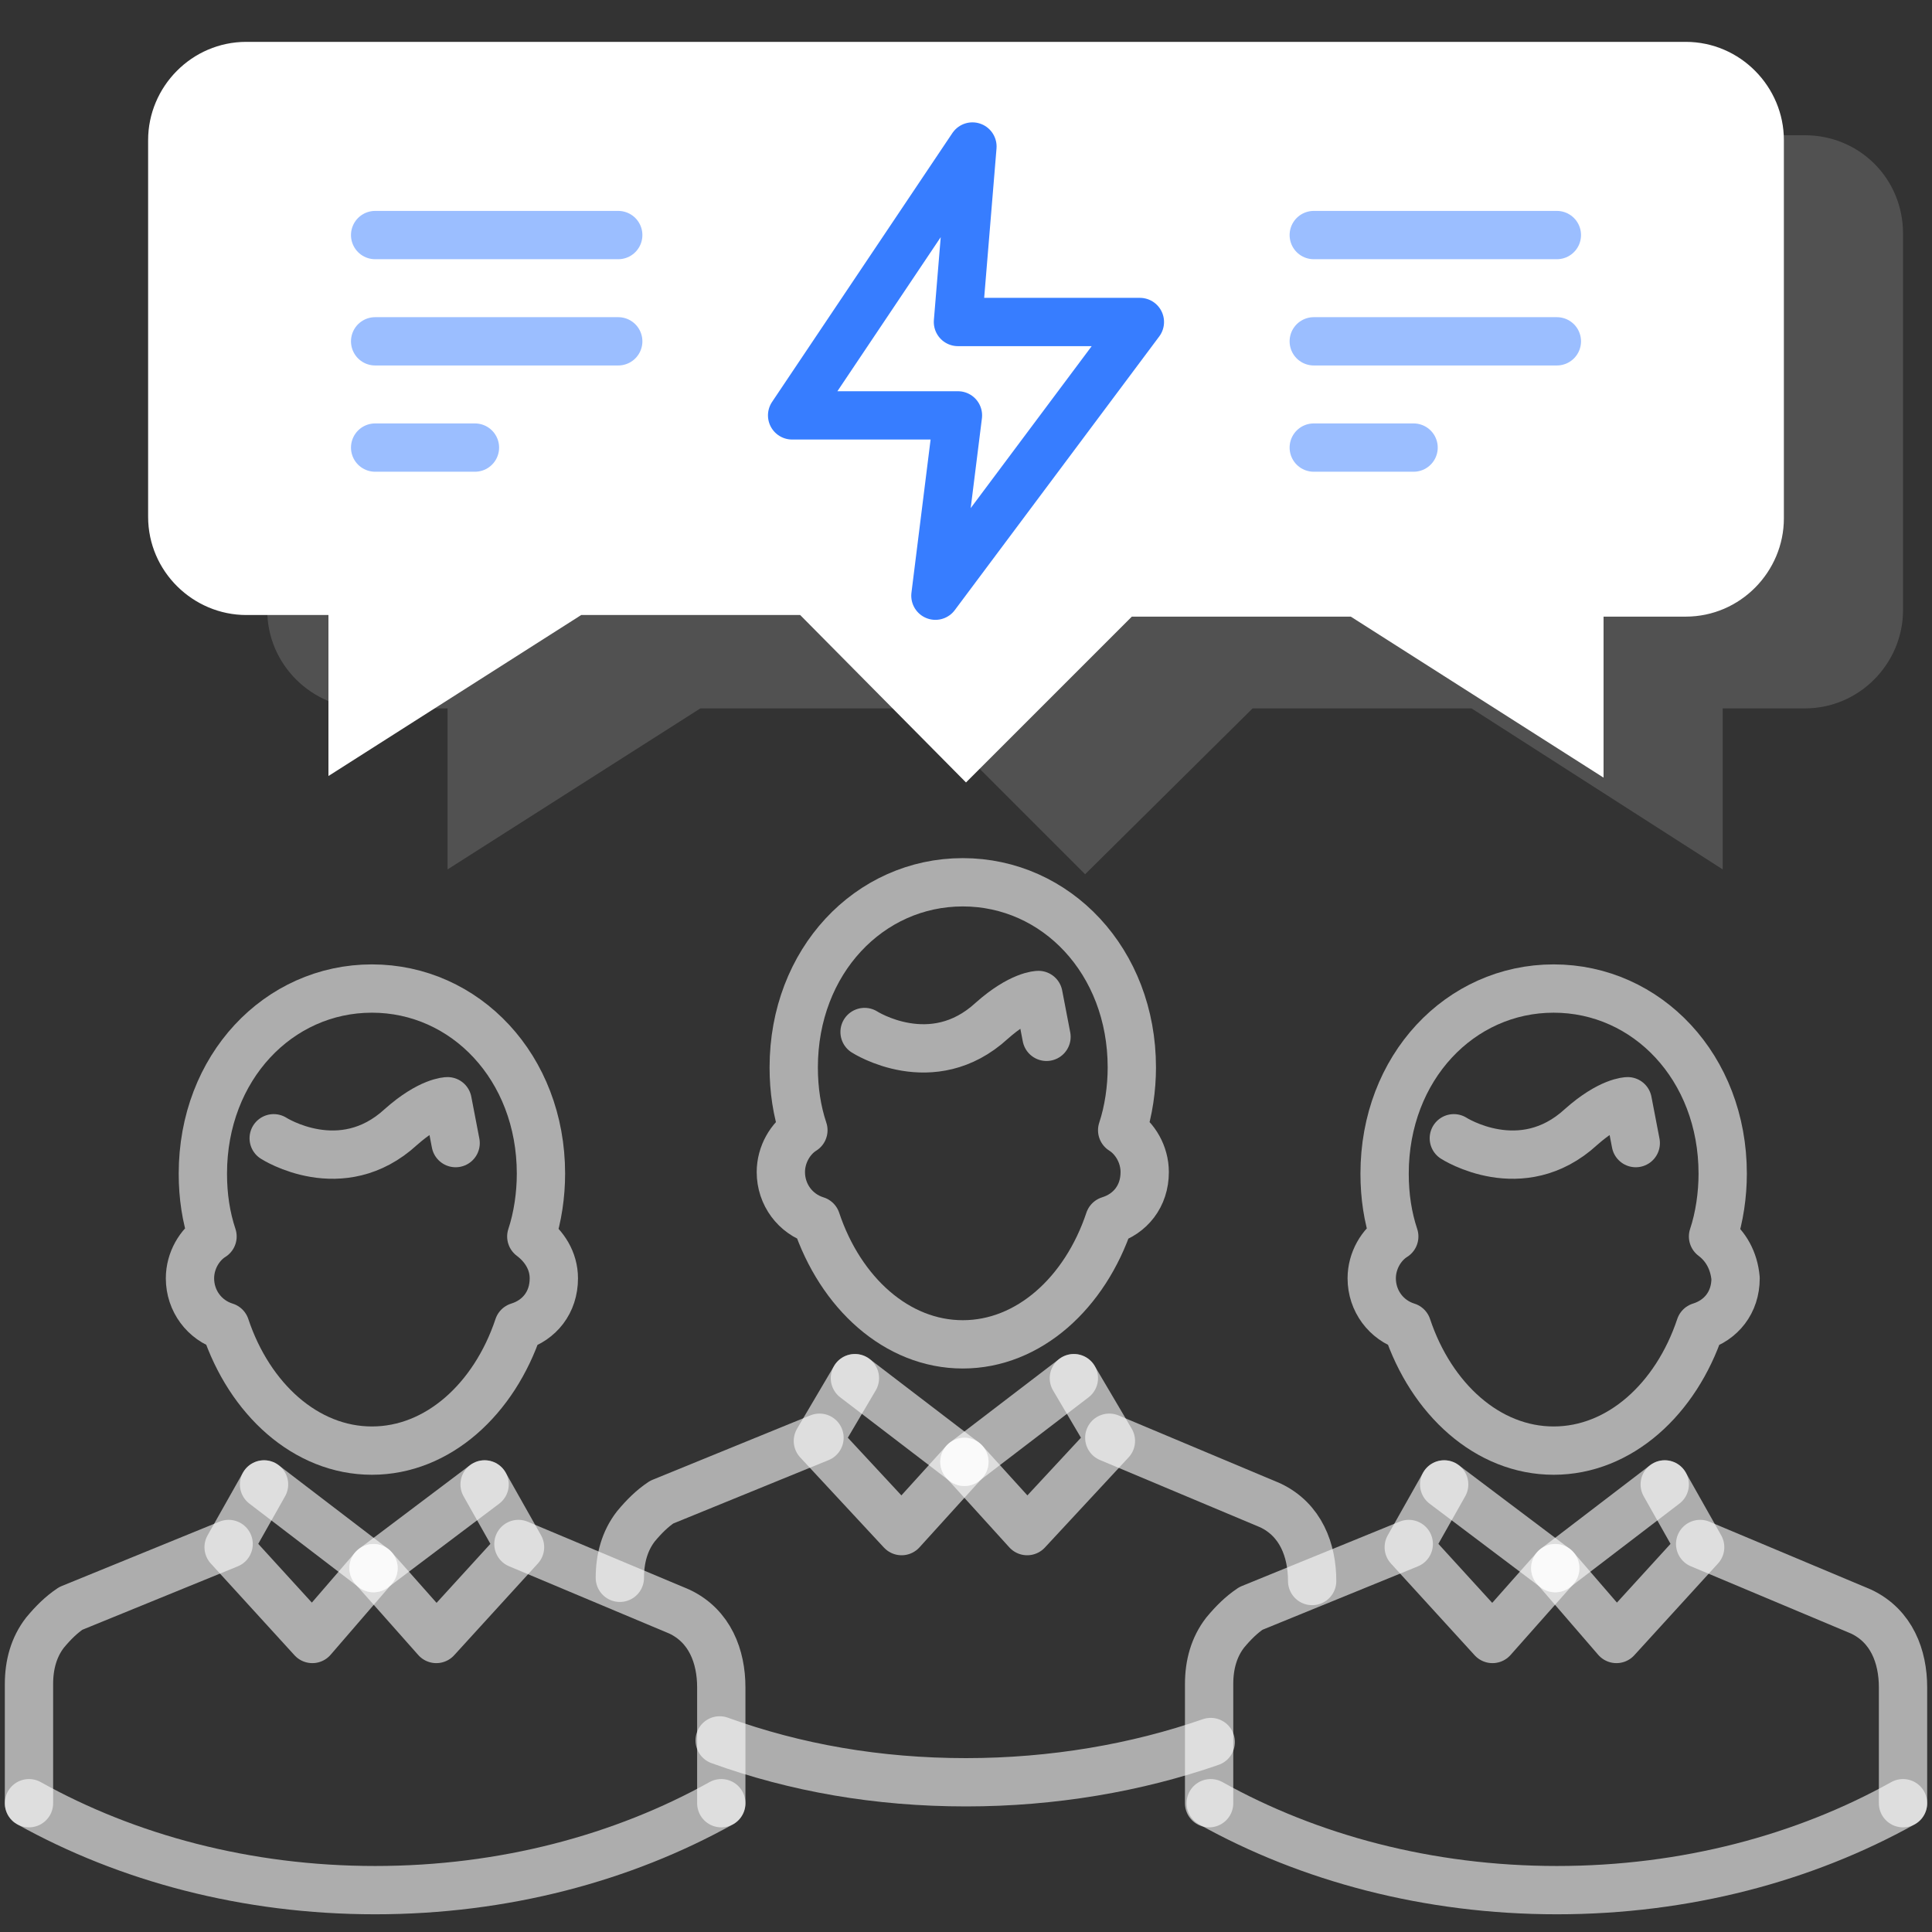 <svg xmlns="http://www.w3.org/2000/svg" xmlns:xlink="http://www.w3.org/1999/xlink" x="0" y="0" viewBox="0 0 120 120" xml:space="preserve" style="enable-background:new 0 0 120 120"><rect x="0" y="0" width="120" height="120" fill="#333333" stroke="none"/><style type="text/css">.icon-white-7-0{fill:#fff}.icon-white-7-1{fill:none;stroke:#fff}.icon-white-7-2{fill:none;stroke:#377dff}</style><path d="M112.1,8.4H22.7c-3.4,0-6.1,2.8-6.1,6.1v23.4c0,3.4,2.8,6.1,6.1,6.1h5.1v10l15.7-10h13.6l10.3,10.3L77.8,44	h13.6L107,54V44h5.1c3.4,0,6.1-2.8,6.1-6.1V14.5C118.2,11.1,115.5,8.4,112.1,8.4z" class="icon-white-7-0 fill-white" opacity=".15"/><path d="M104.7,2.6H15.3c-3.4,0-6.1,2.8-6.1,6.1v23.4c0,3.4,2.8,6.1,6.1,6.1h5.1v10l15.7-10h13.6L60,48.6l10.3-10.3	h13.6l15.7,10v-10h5.1c3.4,0,6.1-2.8,6.1-6.1V8.7C110.8,5.4,108.1,2.6,104.7,2.6z" class="icon-white-7-0 fill-white"/><g><path stroke-linecap="round" stroke-linejoin="round" stroke-miterlimit="10" stroke-width="3" d="M106.4,76.8c0.4-1.2,0.6-2.6,0.6-3.9c0-6.6-4.7-11.5-10.5-11.5S86,66.3,86,72.9c0,1.4,0.2,2.7,0.6,3.9 c-0.8,0.5-1.4,1.5-1.4,2.6c0,1.4,0.9,2.6,2.2,3c1.5,4.5,5,7.7,9.1,7.7s7.6-3.2,9.1-7.7c1.3-0.4,2.2-1.5,2.2-3 C107.7,78.3,107.2,77.4,106.4,76.8z" class="icon-white-7-1 fill-none stroke-white" opacity=".6"/><path stroke-linecap="round" stroke-linejoin="round" stroke-miterlimit="10" stroke-width="3" d="M101.6,71l-0.5-2.6c0,0-1.1,0-2.9,1.6c-3.7,3.4-7.9,0.7-7.9,0.7" class="icon-white-7-1 fill-none stroke-white" opacity=".6"/><path stroke-linecap="round" stroke-linejoin="round" stroke-miterlimit="10" stroke-width="3" d="M86.5,74.8" class="icon-white-7-1 fill-none stroke-white" opacity=".6"/><path stroke-linecap="round" stroke-linejoin="round" stroke-miterlimit="10" stroke-width="3" d="M105.6,95.9l10,4.2c1.9,0.9,2.6,2.8,2.6,4.7v0.4v6.8" class="icon-white-7-1 fill-none stroke-white" opacity=".6"/><polyline stroke-linecap="round" stroke-linejoin="round" stroke-miterlimit="10" stroke-width="3" points="96.6 97.4 100.4 101.8 105.6 96.1 103.4 92.2" class="icon-white-7-1 fill-none stroke-white" opacity=".6"/><path stroke-linecap="round" stroke-linejoin="round" stroke-miterlimit="10" stroke-width="3" d="M87.5,95.9l-9.8,4c-0.6,0.4-1.1,0.9-1.6,1.5c-0.7,0.9-1,2-1,3.2v7.4" class="icon-white-7-1 fill-none stroke-white" opacity=".6"/><path stroke-linecap="round" stroke-linejoin="round" stroke-miterlimit="10" stroke-width="3" d="M87,80.4" class="icon-white-7-1 fill-none stroke-white" opacity=".6"/><polyline stroke-linecap="round" stroke-linejoin="round" stroke-miterlimit="10" stroke-width="3" points="96.6 97.4 92.7 101.8 87.5 96.1 89.7 92.2" class="icon-white-7-1 fill-none stroke-white" opacity=".6"/><line x1="103.4" x2="96.6" y1="92.2" y2="97.4" stroke-linecap="round" stroke-linejoin="round" stroke-miterlimit="10" stroke-width="3" class="icon-white-7-1 fill-none stroke-white" opacity=".6"/><line x1="89.7" x2="96.6" y1="92.2" y2="97.4" stroke-linecap="round" stroke-linejoin="round" stroke-miterlimit="10" stroke-width="3" class="icon-white-7-1 fill-none stroke-white" opacity=".6"/><path stroke-linecap="round" stroke-linejoin="round" stroke-miterlimit="10" stroke-width="3" d="M118.2,112c-6.1,3.4-13.5,5.4-21.5,5.4s-15.4-2-21.5-5.4" class="icon-white-7-1 fill-none stroke-white" opacity=".6"/></g><g><path stroke-linecap="round" stroke-linejoin="round" stroke-miterlimit="10" stroke-width="3" d="M69.7,70.2c0.4-1.2,0.6-2.6,0.6-3.9c0-6.6-4.7-11.5-10.5-11.5s-10.5,4.9-10.5,11.5c0,1.4,0.2,2.7,0.6,3.9 c-0.8,0.5-1.4,1.5-1.4,2.6c0,1.4,0.9,2.6,2.2,3c1.5,4.5,5,7.7,9.1,7.7s7.6-3.2,9.1-7.7c1.3-0.4,2.2-1.5,2.2-3 C71.1,71.7,70.5,70.7,69.7,70.2z" class="icon-white-7-1 fill-none stroke-white" opacity=".6"/><path stroke-linecap="round" stroke-linejoin="round" stroke-miterlimit="10" stroke-width="3" d="M65,64.4l-0.5-2.6c0,0-1.1,0-2.9,1.6c-3.7,3.4-7.9,0.7-7.9,0.7" class="icon-white-7-1 fill-none stroke-white" opacity=".6"/><path stroke-linecap="round" stroke-linejoin="round" stroke-miterlimit="10" stroke-width="3" d="M49.9,68.2" class="icon-white-7-1 fill-none stroke-white" opacity=".6"/><path stroke-linecap="round" stroke-linejoin="round" stroke-miterlimit="10" stroke-width="3" d="M68.9,89.3l10,4.2c1.9,0.9,2.6,2.8,2.6,4.7" class="icon-white-7-1 fill-none stroke-white" opacity=".6"/><polyline stroke-linecap="round" stroke-linejoin="round" stroke-miterlimit="10" stroke-width="3" points="59.9 90.8 63.8 95.1 69 89.5 66.7 85.6" class="icon-white-7-1 fill-none stroke-white" opacity=".6"/><path stroke-linecap="round" stroke-linejoin="round" stroke-miterlimit="10" stroke-width="3" d="M50.9,89.3l-9.8,4c-0.6,0.4-1.1,0.9-1.6,1.5c-0.7,0.9-1,2-1,3.2" class="icon-white-7-1 fill-none stroke-white" opacity=".6"/><path stroke-linecap="round" stroke-linejoin="round" stroke-miterlimit="10" stroke-width="3" d="M50.3,73.8" class="icon-white-7-1 fill-none stroke-white" opacity=".6"/><polyline stroke-linecap="round" stroke-linejoin="round" stroke-miterlimit="10" stroke-width="3" points="59.9 90.8 56 95.1 50.8 89.5 53.1 85.6" class="icon-white-7-1 fill-none stroke-white" opacity=".6"/><line x1="66.7" x2="59.9" y1="85.6" y2="90.8" stroke-linecap="round" stroke-linejoin="round" stroke-miterlimit="10" stroke-width="3" class="icon-white-7-1 fill-none stroke-white" opacity=".6"/><line x1="53.1" x2="59.9" y1="85.6" y2="90.8" stroke-linecap="round" stroke-linejoin="round" stroke-miterlimit="10" stroke-width="3" class="icon-white-7-1 fill-none stroke-white" opacity=".6"/><path stroke-linecap="round" stroke-linejoin="round" stroke-miterlimit="10" stroke-width="3" d="M75.2,108.2c-4.6,1.6-9.8,2.5-15.2,2.5c-5.5,0-10.6-0.9-15.3-2.6" class="icon-white-7-1 fill-none stroke-white" opacity=".6"/></g><g><path stroke-linecap="round" stroke-linejoin="round" stroke-miterlimit="10" stroke-width="3" d="M33,76.8c0.4-1.2,0.6-2.6,0.6-3.9c0-6.6-4.7-11.5-10.5-11.5s-10.5,4.9-10.5,11.5c0,1.4,0.2,2.7,0.6,3.9 c-0.8,0.5-1.4,1.5-1.4,2.6c0,1.4,0.9,2.6,2.2,3c1.5,4.5,5,7.7,9.1,7.7s7.6-3.2,9.1-7.7c1.3-0.4,2.2-1.5,2.2-3 C34.4,78.3,33.8,77.4,33,76.8z" class="icon-white-7-1 fill-none stroke-white" opacity=".6"/><path stroke-linecap="round" stroke-linejoin="round" stroke-miterlimit="10" stroke-width="3" d="M28.3,71l-0.5-2.6c0,0-1.1,0-2.9,1.6c-3.7,3.4-7.9,0.7-7.9,0.7" class="icon-white-7-1 fill-none stroke-white" opacity=".6"/><path stroke-linecap="round" stroke-linejoin="round" stroke-miterlimit="10" stroke-width="3" d="M13.2,74.8" class="icon-white-7-1 fill-none stroke-white" opacity=".6"/><path stroke-linecap="round" stroke-linejoin="round" stroke-miterlimit="10" stroke-width="3" d="M32.2,95.9l10,4.2c1.9,0.9,2.6,2.8,2.6,4.7v0.4v6.8" class="icon-white-7-1 fill-none stroke-white" opacity=".6"/><polyline stroke-linecap="round" stroke-linejoin="round" stroke-miterlimit="10" stroke-width="3" points="23.2 97.4 27.1 101.8 32.3 96.1 30.1 92.2" class="icon-white-7-1 fill-none stroke-white" opacity=".6"/><path stroke-linecap="round" stroke-linejoin="round" stroke-miterlimit="10" stroke-width="3" d="M14.2,95.9l-9.8,4c-0.6,0.4-1.1,0.9-1.6,1.5c-0.7,0.9-1,2-1,3.2v7.4" class="icon-white-7-1 fill-none stroke-white" opacity=".6"/><path stroke-linecap="round" stroke-linejoin="round" stroke-miterlimit="10" stroke-width="3" d="M13.6,80.4" class="icon-white-7-1 fill-none stroke-white" opacity=".6"/><polyline stroke-linecap="round" stroke-linejoin="round" stroke-miterlimit="10" stroke-width="3" points="16.4 92.2 14.2 96.1 19.4 101.8 23.2 97.4" class="icon-white-7-1 fill-none stroke-white" opacity=".6"/><line x1="30.1" x2="23.2" y1="92.2" y2="97.4" stroke-linecap="round" stroke-linejoin="round" stroke-miterlimit="10" stroke-width="3" class="icon-white-7-1 fill-none stroke-white" opacity=".6"/><line x1="16.4" x2="23.2" y1="92.2" y2="97.4" stroke-linecap="round" stroke-linejoin="round" stroke-miterlimit="10" stroke-width="3" class="icon-white-7-1 fill-none stroke-white" opacity=".6"/><path stroke-linecap="round" stroke-linejoin="round" stroke-miterlimit="10" stroke-width="3" d="M44.8,112c-6.1,3.4-13.5,5.4-21.5,5.4s-15.4-2-21.5-5.4" class="icon-white-7-1 fill-none stroke-white" opacity=".6"/></g><polygon stroke-linecap="round" stroke-linejoin="round" stroke-miterlimit="10" stroke-width="3" points="60.4 9.1 49.2 25.8 59.5 25.8 58.1 37 70.8 20 59.5 20" class="icon-white-7-2 fill-none stroke-primary"/><g opacity=".5"><g><line x1="81.6" x2="96.7" y1="14.6" y2="14.6" stroke-linecap="round" stroke-linejoin="round" stroke-miterlimit="10" stroke-width="3" class="icon-white-7-2 fill-none stroke-primary"/><line x1="81.6" x2="96.7" y1="21.2" y2="21.2" stroke-linecap="round" stroke-linejoin="round" stroke-miterlimit="10" stroke-width="3" class="icon-white-7-2 fill-none stroke-primary"/><line x1="81.6" x2="87.8" y1="27.8" y2="27.8" stroke-linecap="round" stroke-linejoin="round" stroke-miterlimit="10" stroke-width="3" class="icon-white-7-2 fill-none stroke-primary"/></g><g><line x1="23.3" x2="38.4" y1="14.6" y2="14.6" stroke-linecap="round" stroke-linejoin="round" stroke-miterlimit="10" stroke-width="3" class="icon-white-7-2 fill-none stroke-primary"/><line x1="23.3" x2="38.4" y1="21.2" y2="21.2" stroke-linecap="round" stroke-linejoin="round" stroke-miterlimit="10" stroke-width="3" class="icon-white-7-2 fill-none stroke-primary"/><line x1="23.3" x2="29.5" y1="27.8" y2="27.8" stroke-linecap="round" stroke-linejoin="round" stroke-miterlimit="10" stroke-width="3" class="icon-white-7-2 fill-none stroke-primary"/></g></g></svg>